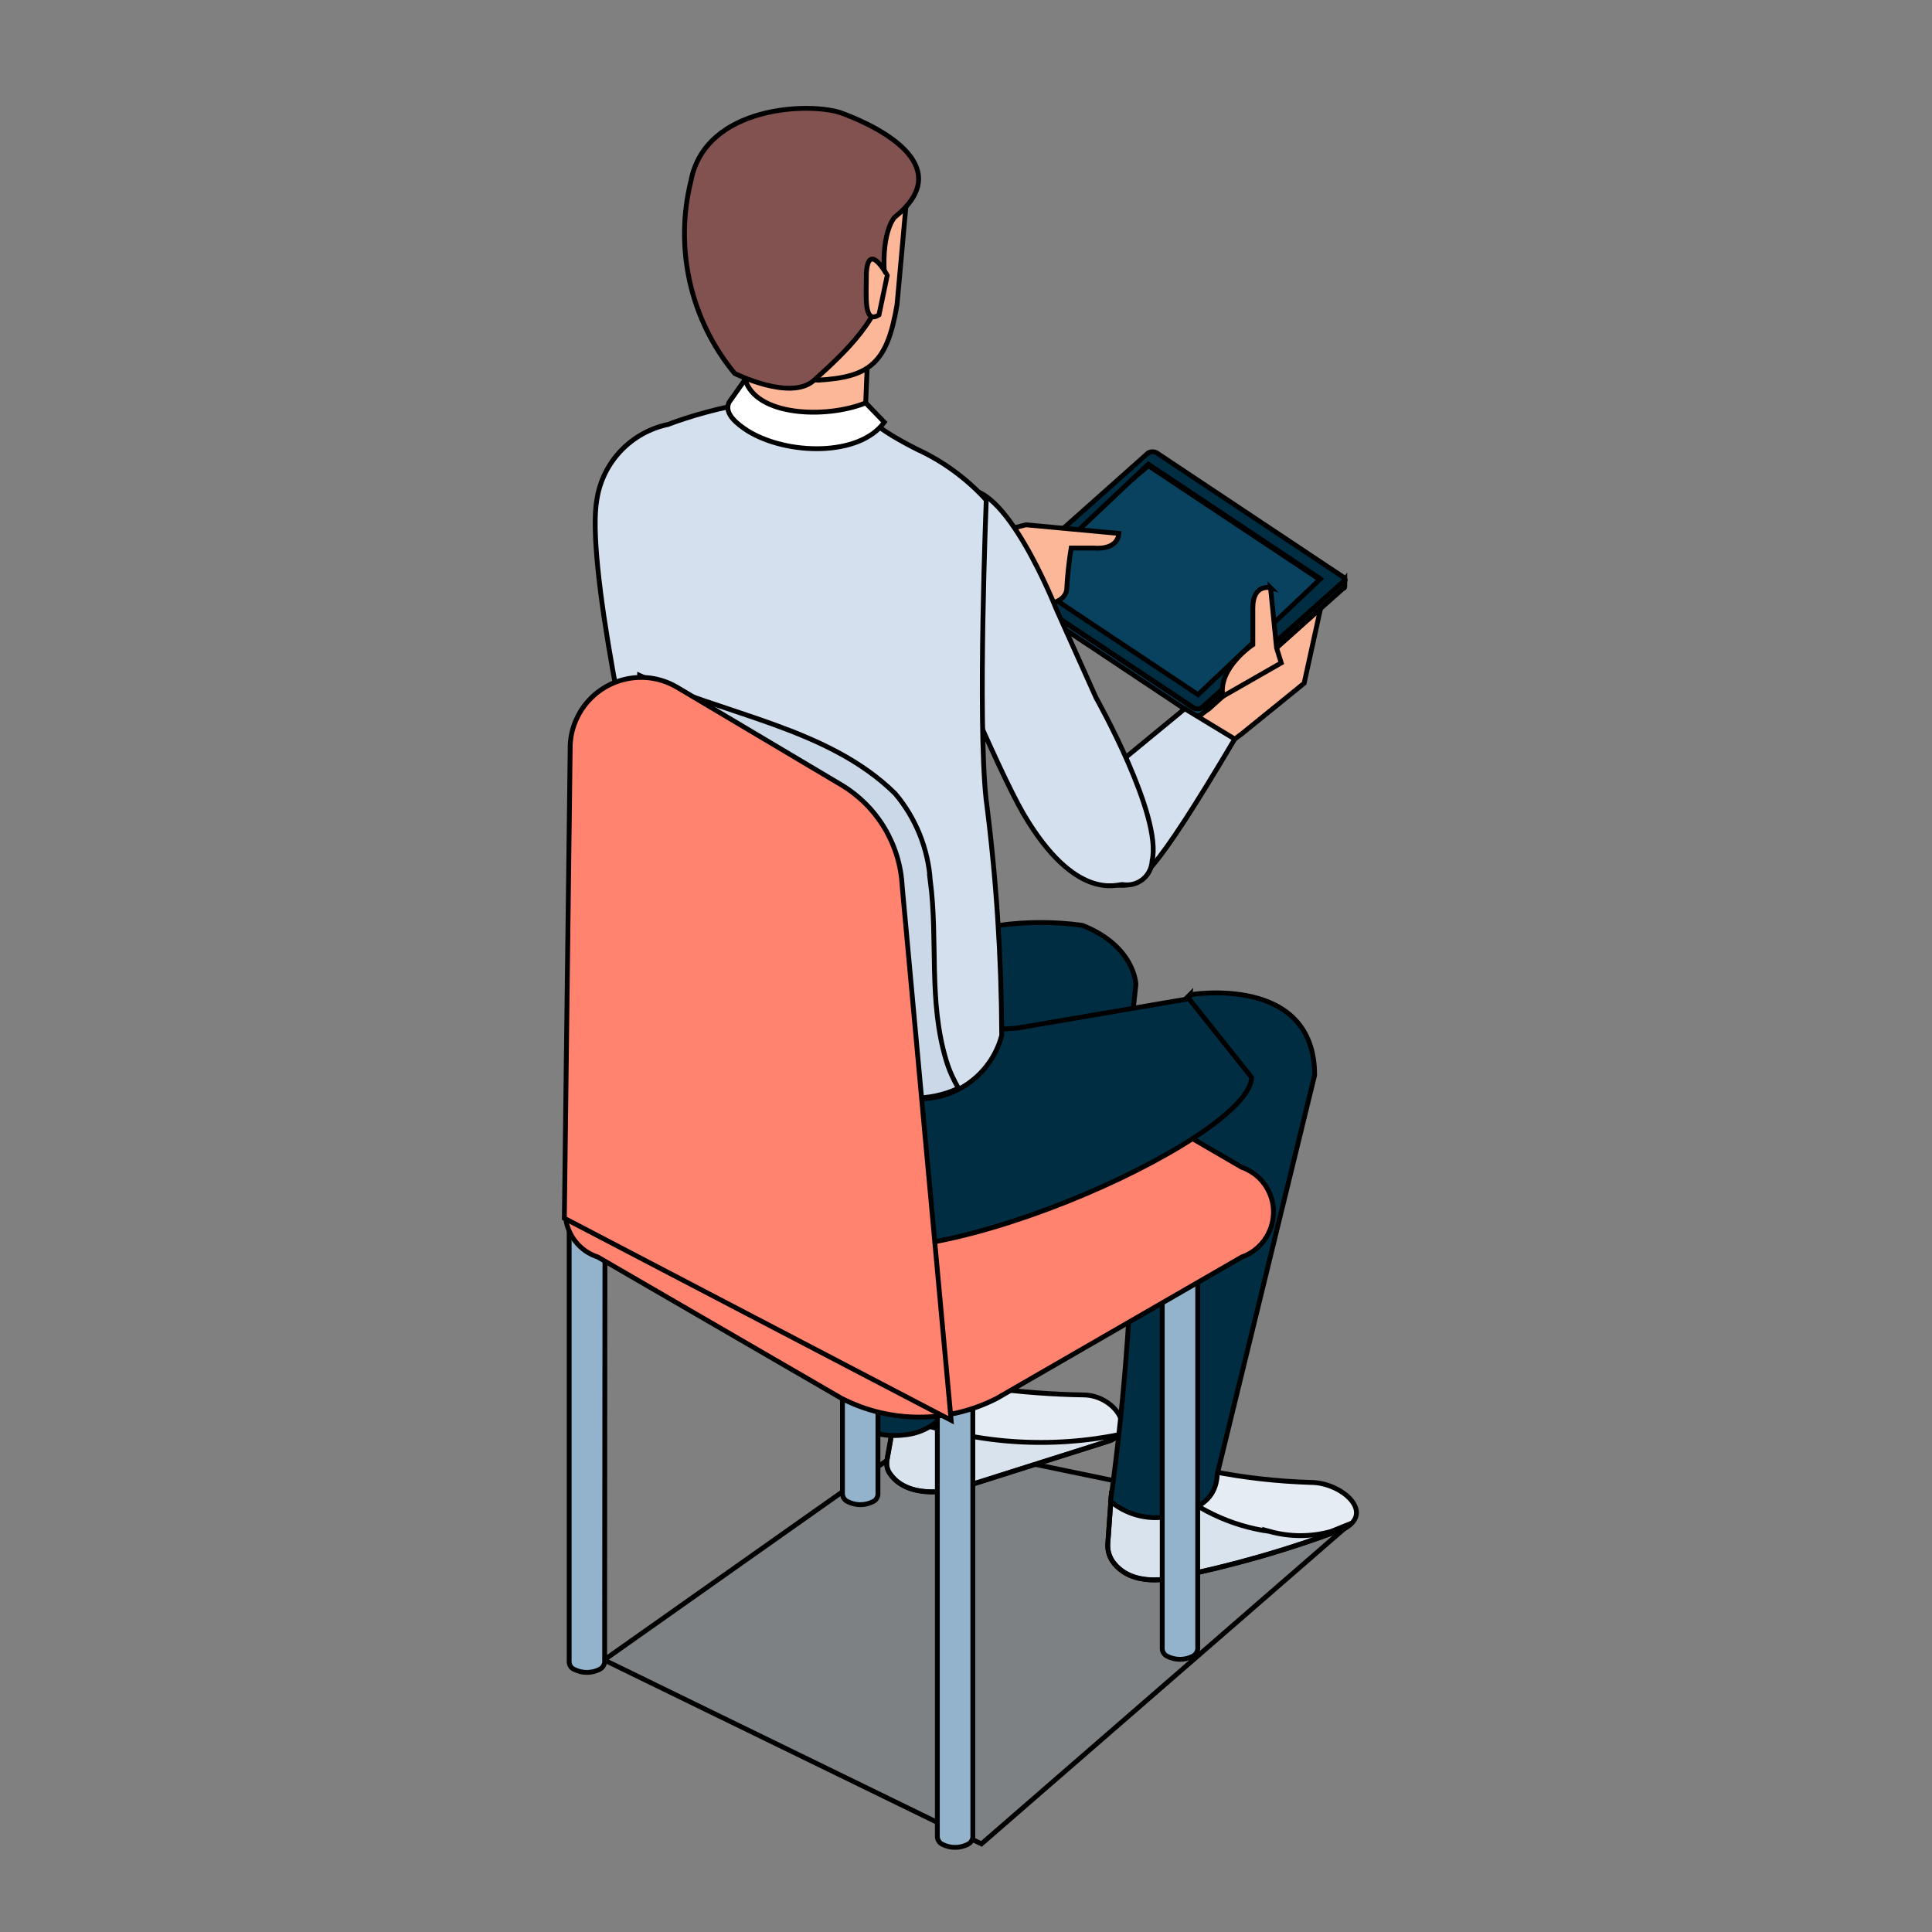 <svg width="400" height="400" xmlns="http://www.w3.org/2000/svg">
 <rect width="100%" height="100%" fill="#808080" stroke="none"/>
 <g>
  <title>background</title>
 </g>
 <style type="text/css">.st0{fill:#B1C4D9;}
	.st1{fill:url(#SVGID_1_);}
	.st2{fill:#FFFFFF;}
	.st3{fill:#E8EEF5;}
	.st4{fill:url(#SVGID_2_);}
	.st5{fill:url(#SVGID_3_);}
	.st6{fill:#F1F5F9;}
	.st7{opacity:0.4;}
	.st8{fill:#E1E9F3;}
	.st9{opacity:0.2;}
	.st10{fill:#517FA2;}
	.st11{fill:#92B3CB;}
	.st12{fill:#FF836E;}
	.st13{fill:#D5E0EE;}
	.st14{fill:#FFEC83;}
	.st15{opacity:0.1;fill:#6C90B1;enable-background:new    ;}
	.st16{fill:#F7B7A9;}
	.st17{fill:#EAAEA0;}
	.st18{fill:#002D42;}
	.st19{fill:#09425E;}
	.st20{fill:#F8C4B8;}
	.st21{opacity:0.5;}
	.st22{fill:#504845;}
	.st23{fill:#FCB698;}
	.st24{fill:#E5ECF4;}
	.st25{fill:#81524F;}
	.st26{fill:#FAD4CC;}
	.st27{fill:#306D93;}
	.st28{fill:#C5D5E7;}
	.st29{fill:#D4E3E6;}
	.st30{fill:#8F644D;}
	.st31{fill:#DF9877;}
	.st32{opacity:0.2;fill:#6C90B1;enable-background:new    ;}
	.st33{fill:#6C90B1;}
	.st34{opacity:0.3;fill:#6C90B1;enable-background:new    ;}
	.st35{fill:#00272E;}
	.st36{fill:#CE994A;}
	.st37{opacity:0.3;}
	.st38{opacity:0.5;fill:#6C90B1;enable-background:new    ;}
	.st39{clip-path:url(#SVGID_5_);}
	.st40{fill:#787878;}
	.st41{fill:#92664F;}
	.st42{opacity:0.07;enable-background:new    ;}
	.st43{fill:url(#SVGID_6_);}
	.st44{fill:#C5D9DE;}
	.st45{fill:#E9EFF6;}
	.st46{clip-path:url(#SVGID_8_);}
	.st47{opacity:0.1;fill:#00586C;enable-background:new    ;}
	.st48{fill:#93BAC1;}
	.st49{fill:#335D64;}
	.st50{fill:#002135;}
	.st51{opacity:0.1;fill:#1D1D1B;enable-background:new    ;}
	.st52{fill:#F7CDB4;}
	.st53{opacity:0.15;enable-background:new    ;}
	.st54{fill:#F0F0F0;}
	.st55{fill:#F2F2F2;}
	.st56{opacity:0.7;}

#a
{
   
}
@keyframes adiamondScale {
    0%   { transform: scale(0); }
    
    
    1% { transform: scale(01); }
}
#b
{
   
}
@keyframes b {
    0%   { transform: scale(0); }
    1%   { transform: scale(0); }
    
    2% { transform: scale(01); }
}
#ch3h
{
  
}
@keyframes ch3h {
    100%{transform: rotateZ(7deg);}
}
#ch3a1
{
    animation-name: ch3a1;
    animation-duration: 1.5s;
    animation-iteration-count: infinite;
    animation-direction: alternate;
    transform-origin: top;
    transform-box: fill-box;
}
@keyframes ch3a1 {
    100%{transform: rotateZ(10deg);}

}

#c,#c1
{
    
}
@keyframes b {
    0%   { transform: scale(0); }
    1%   { transform: scale(0); }
    
    2% { transform: scale(01); }
}
#d,#d1
{
  
}
@keyframes d {
    0%   { transform: scale(0); }
    2.5%   { transform: scale(0); }
    
    3% { transform: scale(01); }
}
#ch1a
{
    animation-name: ch1a;
    animation-duration: 3s;
    animation-iteration-count: infinite;
    animation-direction: alternate;
    transform-origin: left 10%;
    transform-box: fill-box;
}
@keyframes ch1a {
10%   { transform: rotateZ(0deg); }
100%   { transform: rotateZ(10deg); }

}
#e
{
   
}
@keyframes e {
    0%   { transform: scale(0); }
    3%   { transform: scale(0); }
    
    3.5% { transform: scale(01); }
}
#ch2a
{
    animation-name: ch2a;
    animation-duration: 1.5s;
    animation-iteration-count: infinite;
    animation-direction: alternate;
    transform-origin: top;
    transform-box: fill-box;
}
@keyframes ch2a {
    100%{transform: rotateZ(10deg);}

}

#g,#g1
{
   
}
@keyframes g {
    0%   { transform: scale(0); }
    3%   { transform: scale(0); }
    
    3.5% { transform: scale(01); }
}
#f
{
   
}
@keyframes e {
    0%   { transform: scale(0); }
    3%   { transform: scale(0); }
    
    3.5% { transform: scale(01); }
}
#bulb  {
    animation-name: cdiamondOpacity;
    animation-duration:  10s;
    animation-direction: alternate;
    animation-iteration-count: infinite;
    animation-timing-function: ease-in-out;
    
}


@keyframes cdiamondOpacity {
    0%   { opacity: .8; }
    50%   { opacity: .3; }
    60%   { opacity: 1; }
    70%   { opacity: .3;}
    100%   { opacity: 1; }

}
#j
{
    
}
@keyframes j {
    0%   { transform: scale(0); }
    3%   { transform: scale(0); }
    
    3.5% { transform: scale(01); }
}
#k
{
   
}
@keyframes k {
    0%   { transform: scale(0); }
    3%   { transform: scale(0); }
    
    3.5% { transform: scale(01); }
}
#qq {
    stroke-dasharray: 500px;
    stroke-dashoffset: 500px;
     
     animation: qq 30s linear infinite ;
 }
   @keyframes qq{
       
       from{
           stroke-dashoffset:100;}
}
#h,#h1
{
   
}
@keyframes i {
    0%   { transform: scale(0); }
    3.5%   { transform: scale(0); }
    
    4% { transform: scale(01); }
}
#i,#i1
{
    
}
@keyframes i1 {
    0%   { transform: scale(0); }
    4%   { transform: scale(0); }
    
    4.5% { transform: scale(01); }
}
#s
{
   
}
@keyframes s {
    0%   { transform: scale(0); }
    14%   { transform: scale(0); }
    
    15% { transform: scale(01); }
}
#s1
{
   
}
@keyframes sss {
    0%   { transform: scale(0); }
    1%   { transform: scale(0); }
    
    2% { transform: scale(01); }
}
#u{
    
}
@keyframes s {
    0%   { transform: scale(0); }
    5%   { transform: scale(0); }
    
    5.4% { transform: scale(01); }
}
#ch4h
{
    
}
@keyframes ch4h {
    100%{transform: rotateZ(4deg);}
}
#ch4a
{
    animation-name: ch4a;
    animation-duration: 1.5s;
    animation-iteration-count: infinite;
    animation-direction: alternate;
    transform-origin: top;
    transform-box: fill-box;
}
@keyframes ch4a {
    0%{transform: rotateZ(0deg);}
    40%{transform: rotateZ(0deg);}
    100%{transform: rotateZ(5deg);}

}
#ch5a1
{
    animation-name: ch5a;
    animation-duration: 1.5s;
    animation-iteration-count: infinite;
    animation-direction: alternate;
    transform-origin: right top;
    transform-box: fill-box;
}
@keyframes ch5a {
    0%{transform: rotateZ(0deg);}
    40%{transform: rotateZ(0deg);}
    100%{transform: rotateZ(-25deg);}

}
#ch6h
{
    animation: ch6h 1.5s linear infinite;
    animation-direction: alternate;
    transform-origin: bottom;
    transform-box: fill-box;
}
@keyframes ch6h {
    100%{transform: rotateZ(-6deg);}
}
#m
{
   
}
@keyframes m {
    0%   { transform: scale(0); }
    5.4%   { transform: scale(0); }
    
    5.8% { transform: scale(01); }
}
#n
{
   
}
@keyframes n {
    0%   { transform: scale(0); }
    6.2%   { transform: scale(0); }
    
    6.6% { transform: scale(01); }
}
#l
{
   
}
@keyframes l {
    0%   { transform: scale(0); }
    6.2%   { transform: scale(0); }
    
    6.6% { transform: scale(01); }
}
#o
{
   
}
@keyframes o {
    0%   { transform: scale(0); }
    6.6%   { transform: scale(0); }
    
    7% { transform: scale(01); }
}
#a2
{
   
}
@keyframes a2 {
    0%   { transform: scale(0); }
    6.6%   { transform: scale(0); }
    
    7% { transform: scale(01); }
}
#t
{
  
}
@keyframes t {
    0%   { transform: scale(0); }
    7%   { transform: scale(0); }
    
    7.4% { transform: scale(01); }
}
#v,#v1
{
   
}
@keyframes v {
    0%   { transform: scale(0); }
    7.4%   { transform: scale(0); }
    
    7.8% { transform: scale(01); }
}
#s2
{
   
}
@keyframes s2 {
    0%   { transform: scale(0); }
    7.6%   { transform: scale(0); }
    
    8% { transform: scale(01); }
}
#w,#w1
{
    
}
@keyframes w {
    0%   { transform: scale(0); }
    7.8%   { transform: scale(0); }
    
    8.2% { transform: scale(01); }
}
#r
{
   
}
@keyframes r {
    0%   { transform: scale(0); }
    8%   { transform: scale(0); }
    
    8.4% { transform: scale(01); }
}
#text5
{
    
}
@keyframes text5 {
    0%   { transform: scale(0); }
    8.4%   { transform: scale(0); }
    
    8.8% { transform: scale(01); }
}
#x,#x1
{
    
}
@keyframes x {
    0%   { transform: scale(0); }
    8.2%   { transform: scale(0); }
    
    8.6% { transform: scale(01); }
}
#y,#y1
{
    
}
@keyframes y {
    0%   { transform: scale(0); }
    8.2%   { transform: scale(0); }
    
    8.6% { transform: scale(01); }
}
#ch6
{
   
}
@keyframes ch6 {
    0%   { transform: scale(0); }
    8.5%   { transform: scale(0); }
    
    8.8% { transform: scale(01); }
}
#mm
{
    
	
}
@keyframes mm {
    0%   { transform: scale(0); }
    8.2%   { transform: scale(0); }
    
    8.6% { transform: scale(01); }
}
#graph1
{
    
	
}
@keyframes gh1 {
    0%   { transform: translate(0px); }
    8.2%   { transform: translate(0px); }
    
    8.6% { transform: translate(10px, 10px); }
    20.6% { transform: translate(10px, 10px); }
    100%   { transform: translate(0px,0px); }
}
#ph2
{
    
	
}
@keyframes ph2 {
    0%   { transform: translateY(-20px); }
    8.2%   { transform: translateY(-20px); }
    
    8.6% { transform: translateY(10px); }
    20.6% { transform: translateY(10px); }
    100%   { transform: translateY(-20px); }
}

#mm1
{
   
   
}
@keyframes mm1 {
    0%   { transform: scale(0); }
    9%   { transform: scale(0); }
    
    9.4% { transform: scale(01); }
}
#mm2
{
   
   ;
}
@keyframes mm2 {
    0%   { transform: scale(0); }
    9.4%   { transform: scale(0); }
    
    9.8% { transform: scale(01); }
}
#mm3
{
    
	
}
@keyframes mm3 {
    0%   { transform: scale(0); }
    9.8%   { transform: scale(0); }
    
    10.2% { transform: scale(01); }
}
#ch7
{
   
   
}
@keyframes ch7 {
    0%   { transform: scale(0); }
    8.6%   { transform: scale(0); }
    
    9% { transform: scale(01); }
}
#nnarm
{
    animation: nnarm 1.5s linear infinite;
    animation-direction: alternate;
    transform-origin: left right;
    transform-box: fill-box;
}
@keyframes nnarm {
    100%{transform: rotateZ(-6deg);}
}
#nnhead
{
  
  
}
@keyframes nnhead {
    100%{transform: rotateZ(6deg);}
}
#ch8
{
   
   
}
@keyframes ch8 {
    0%   { transform: scale(0); }
    9%   { transform: scale(0); }
    
    9.4% { transform: scale(01); }
}
#line91 {
    stroke-dasharray: 800px;
    stroke-dashoffset: 800px;
     
     animation: line91 30s linear  infinite ;
 }
   @keyframes line91{
       
       from{
           stroke-dashoffset:100;}
}
#line66 {

    stroke-dasharray: 800px;
    stroke-dashoffset: 800px;
     
     animation: line66 20s  linear  infinite ;
 }
   @keyframes line66{
       
       from{
           stroke-dashoffset:100;}
          
}
#line88 {
    stroke-dasharray: 800px;
    stroke-dashoffset: 800px;
     
     animation: line88 30s linear  infinite ;
 }
   @keyframes line88{
       
       from{
           stroke-dashoffset:100;}
}
#line22 {
    stroke-dasharray: 800px;
    stroke-dashoffset: 800px;
     
     animation: line22 30s linear  infinite ;
 }
   @keyframes line22{
       
       from{
           stroke-dashoffset:100;}
}
#line77 {
    stroke-dasharray: 800px;
    stroke-dashoffset: 800px;
     
     animation: line77 30s linear  infinite ;
 }
   @keyframes line77{
       
       from{
           stroke-dashoffset:100;}
}

#pg1
{
    animation-name: ph1;
    animation-duration: 30s;
    animation-timing-function: ease-out;
   animation-fill-mode: forwards;
    transform-origin: bottom right;
    transform-box: fill-box;
}
@keyframes ph1 {
    0%   { transform: scale(0); }
    9.4%   { transform: scale(0); }
    
    9.8% { transform: scale(01); }
}
#ch8a,#ch8a2
{
    animation-name: ch8a;
    animation-duration: 30s;
    animation-iteration-count: infinite;
    animation-direction: alternate;
    transform-origin: left top;
    transform-box: fill-box;
}
@keyframes ch8a {
    0%{transform: rotateZ(0deg);}
    11%{transform: rotateZ(0deg);}
    15%{transform: rotateZ(-8deg);}
    20%{transform: rotateZ(-8deg);}
    25%{transform: rotateZ(0deg);}
    30%{transform: rotateZ(0deg);}
    35%{transform: rotateZ(-8deg);}
    40%{transform: rotateZ(-8deg);}
    45%{transform: rotateZ(0deg);}
    50%{transform: rotateZ(0deg);}
    55%{transform: rotateZ(-8deg);}
    60%{transform: rotateZ(-8deg);}
    65%{transform: rotateZ(0deg);}
    70%{transform: rotateZ(0deg);}
    75%{transform: rotateZ(-8deg);}
    80%{transform: rotateZ(-8deg);}
    85%{transform: rotateZ(0deg);}
    90%{transform: rotateZ(0deg);}
    
    

}
#pg4
{
    animation-name: ph4;
    animation-duration: 30s;
    animation-timing-function: ease-out;
   animation-fill-mode: forwards;
    transform-origin: bottom ;
    transform-box: fill-box;
}
@keyframes ph4 {
    0%   { transform: scale(0); }
    10.6%   { transform: scale(0); }
    
    11.4% { transform: scale(01); }
    15%{transform: translateY(-3.6px);}
    20%{transform: translateY(-3.6px);}
    25%{transform: translateY(0px);}
    30%{transform: translateY(0px);}
    35%{transform: translateY(-3.6px);}
    40%{transform: translateY(-3.6px);}
    45%{transform: translateY(0px);}
    50%{transform: translateY(0px);}
    55%{transform: translateY(-3.6px);}
    60%{transform: translateY(-3.6px);}
    65%{transform: translateY(0px);}
    70%{transform: translateY(0px);}
    75%{transform: translateY(-3.6px);}
    80%{transform: translateY(-3.6px);}
    85%{transform: translateY(0px);}
    90%{transform: translateY(0px);}

}

#pg2
{
    animation-name: ph2;
    animation-duration: 30s;
    animation-timing-function: ease-out;
   animation-fill-mode: forwards;
    transform-origin: bottom ;
    transform-box: fill-box;
}
@keyframes ph2 {
    0%   { transform: scale(0); }
    10%   { transform: scale(0); }
    
    10.4% { transform: scale(01); }
}
#pg3
{
    animation-name: ph3;
    animation-duration: 30s;
    animation-timing-function: ease-out;
   animation-fill-mode: forwards;
    transform-origin: bottom ;
    transform-box: fill-box;
}
@keyframes ph3 {
    0%   { transform: scale(0); }
    10.2%   { transform: scale(0); }
    
    10.7% { transform: scale(01); }
}

#q1
{
    
	
}
@keyframes q1 {
    0%   { transform: scale(0); }
    9.8%   { transform: scale(0); }
    
    10.2% { transform: scale(01); }
}
#z
{
   
   
}
@keyframes z {
    0%   { transform: scale(0); }
    9.4%   { transform: scale(0); }
    
    9.8% { transform: scale(01); }
}
#a4,#aa1
{
    
	
}
@keyframes a4 {
    0%   { transform: scale(0); }
    9.8%   { transform: scale(0); }
    
    10.2% { transform: scale(01); }
}

#b4,#ab1
{
    
	;
}
@keyframes b4 {
    0%   { transform: scale(0); }
    10.2%   { transform: scale(0); }
    
    10.6% { transform: scale(01); }
}

#c4,#ac1
{
    ox;
}
@keyframes c4 {
    0%   { transform: scale(0); }
    10.6%   { transform: scale(0); }
    
    11% { transform: scale(01); }
}
#ee
{
   
}
@keyframes ee {
    0%   { transform: scale(0); }
    9.8%   { transform: scale(0); }
    
    10.2% { transform: scale(01); }
}
#ff
{
  
}
@keyframes ff {
    0%   { transform: scale(0); }
    10.2%   { transform: scale(0); }
    
    10.6% { transform: scale(01); }
}
#ee1
{
    animation-name: ee1;
    animation-duration: 30s;
    animation-timing-function: ease-out;
   animation-fill-mode: forwards;
    transform-origin: center;
    transform-box: fill-box;
}
@keyframes ee1 {
    0%   { transform: scale(0); }
    10.6%   { transform: scale(0); }
    
    11% { transform: scale(01); }
}
#e4
{
    animation-name: e4;
    animation-duration: 30s;
    animation-timing-function: ease-out;
   animation-fill-mode: forwards;
    transform-origin: center;
    transform-box: fill-box;
}
@keyframes e4 {
    0%   { transform: scale(0); }
    10.6%   { transform: scale(0); }
    
    11% { transform: scale(01); }
}
#ee2
{
    animation-name: ee2;
    animation-duration: 30s;
    animation-timing-function: ease-out;
   animation-fill-mode: forwards;
    transform-origin: center;
    transform-box: fill-box;
}
@keyframes ee2 {
    0%   { transform: scale(0); }
    11%   { transform: scale(0); }
    
    11.4% { transform: scale(01); }
    40%   { transform: scale(1); }
    41%   { transform: scale(0); }
    
    45% { transform: scale(0); }
    46%   { transform: scale(1); }
    60%   { transform: scale(1); }
    61%   { transform: scale(0); }
    70%   { transform: scale(0); }
    71%   { transform: scale(1); }
    80%   { transform: scale(1); }
    81%   { transform: scale(0); }
    90%   { transform: scale(0); }
    91%   { transform: scale(1); }
    
    100% { transform: scale(1); }
}
#d4
{
    animation-name: d4;
    animation-duration: 30s;
    animation-timing-function: ease-out;
   animation-fill-mode: forwards;
    transform-origin: center;
    transform-box: fill-box;
}
@keyframes d4 {
    0%   { transform: scale(0); }
    11%   { transform: scale(0); }
    
    11.4% { transform: scale(01); }
}
#ee3
{
    animation-name: ee3;
    animation-duration: 30s;
    animation-timing-function: ease-out;
   animation-fill-mode: forwards;
    transform-origin: center;
    transform-box: fill-box;
}
@keyframes ee3 {
    0%   { transform: scale(0); }
    11.4%   { transform: scale(0); }
    
    11.8% { transform: scale(01); }
}
#f4
{
    animation-name: f4;
    animation-duration: 30s;
    animation-timing-function: ease-out;
   animation-fill-mode: forwards;
    transform-origin: center;
    transform-box: fill-box;
}
@keyframes f4 {
    0%   { transform: scale(0); }
    11.4%   { transform: scale(0); }
    
    11.8% { transform: scale(01); }
}
#mm4
{
    animation-name: mm4;
    animation-duration: 30s;
    animation-timing-function: ease-out;
   animation-fill-mode: forwards;
    transform-origin: center;
    transform-box: fill-box;
}
@keyframes mm4 {
    0%   { transform: scale(0); }
    11.4%   { transform: scale(0); }
    
    11.8% { transform: scale(01); }
}
#ee4
{
    animation-name: ee4;
    animation-duration: 30s;
    animation-timing-function: ease-out;
   animation-fill-mode: forwards;
    transform-origin: center;
    transform-box: fill-box;
}
@keyframes ee4 {
    0%   { transform: scale(0); }
    11.8%   { transform: scale(0); }
    
    12.2% { transform: scale(01); }
}
#g4
{
    animation-name: g4;
    animation-duration: 30s;
    animation-timing-function: ease-out;
   animation-fill-mode: forwards;
    transform-origin: center;
    transform-box: fill-box;
}
@keyframes g4 {
    0%   { transform: scale(0); }
    11.8%   { transform: scale(0); }
    
    12.2% { transform: scale(01); }
}
#ee5
{
    animation-name: ee5;
    animation-duration: 30s;
    animation-timing-function: ease-out;
   animation-fill-mode: forwards;
    transform-origin: center;
    transform-box: fill-box;
}
@keyframes ee5 {
    0%   { transform: scale(0); }
    12.6%   { transform: scale(0); }
    
    13% { transform: scale(01); }
}
#text2
{
    animation-name: text2;
    animation-duration: 30s;
    animation-timing-function: ease-out;
   animation-fill-mode: forwards;
    transform-origin: center;
    transform-box: fill-box;
}
@keyframes text2 {
    0%   { transform: scale(0); }
    12.6%   { transform: scale(0); }
    
    13% { transform: scale(01); }
}
#text22
{
    animation-name: text22;
    animation-duration: 30s;
    animation-timing-function: ease-out;
   animation-fill-mode: forwards;
    transform-origin: center;
    transform-box: fill-box;
}
@keyframes text22 {
    0%   { transform: scale(0); }
    13%   { transform: scale(0); }
    
    13.4% { transform: scale(01); }
}
#ee6
{
    animation-name: ee6;
    animation-duration: 30s;
    animation-timing-function: ease-out;
   animation-fill-mode: forwards;
    transform-origin: center;
    transform-box: fill-box;
}
@keyframes ee6 {
    0%   { transform: scale(0); }
    13.4%   { transform: scale(0); }
    
    13.8% { transform: scale(01); }
    30%   { transform: scale(1); }
    31%   { transform: scale(0); }
    
    35% { transform: scale(0); }
    36%   { transform: scale(1); }
    50%   { transform: scale(1); }
    51%   { transform: scale(0); }
    60%   { transform: scale(0); }
    61%   { transform: scale(1); }
    70%   { transform: scale(1); }
    71%   { transform: scale(0); }
    80%   { transform: scale(0); }
    81%   { transform: scale(1); }
    
    100% { transform: scale(1); }
}
#h4
{
    animation-name: h4;
    animation-duration: 30s;
    animation-timing-function: ease-out;
   animation-fill-mode: forwards;
    transform-origin: center;
    transform-box: fill-box;
}
@keyframes h4 {
    0%   { transform: scale(0); }
    13.4%   { transform: scale(0); }
    
    13.8% { transform: scale(01); }
}
#i4
{
    animation-name: i4;
    animation-duration: 30s;
    animation-timing-function: ease-out;
   animation-fill-mode: forwards;
    transform-origin: center;
    transform-box: fill-box;
}
@keyframes i4 {
    0%   { transform: scale(0); }
    13.8%   { transform: scale(0); }
    
    14.2% { transform: scale(01); }
}
#m4
{
    animation-name: m4;
    animation-duration: 30s;
    animation-timing-function: ease-out;
   animation-fill-mode: forwards;
    transform-origin: center;
    transform-box: fill-box;
}
@keyframes m4 {
    0%   { transform: scale(0); }
    14.2%   { transform: scale(0); }
    
    14.6% { transform: scale(01); }
}
#n4
{
    animation-name: n4;
    animation-duration: 30s;
    animation-timing-function: ease-out;
   animation-fill-mode: forwards;
    transform-origin: center;
    transform-box: fill-box;
}
@keyframes n4 {
    0%   { transform: scale(0); }
    14.6%   { transform: scale(0); }
    
    15% { transform: scale(01); }
}
#o4
{
    animation-name: o4;
    animation-duration: 30s;
    animation-timing-function: ease-out;
   animation-fill-mode: forwards;
    transform-origin: center;
    transform-box: fill-box;
}
@keyframes o4 {
    0%   { transform: scale(0); }
    15%   { transform: scale(0); }
    
    15.4% { transform: scale(01); }
}
#j4
{
    animation-name: j4;
    animation-duration: 30s;
    animation-timing-function: ease-out;
   animation-fill-mode: forwards;
    transform-origin: center;
    transform-box: fill-box;
}
@keyframes j4 {
    0%   { transform: scale(0); }
    15.6%   { transform: scale(0); }
    
    16.2% { transform: scale(01); }
}
#l4
{
    animation-name: l4;
    animation-duration: 30s;
    animation-timing-function: ease-out;
   animation-fill-mode: forwards;
    transform-origin: center;
    transform-box: fill-box;
}
@keyframes l4 {
    0%   { transform: scale(0); }
    16.2%   { transform: scale(0); }
    
    16.8% { transform: scale(1); }
    40%   { transform: scale(1); }
    41%   { transform: scale(0); }
    
    45% { transform: scale(0); }
    46%   { transform: scale(1); }
    60%   { transform: scale(1); }
    61%   { transform: scale(0); }
    70%   { transform: scale(0); }
    71%   { transform: scale(1); }
    80%   { transform: scale(1); }
    81%   { transform: scale(0); }
    90%   { transform: scale(0); }
    91%   { transform: scale(1); }
    
    100% { transform: scale(1); }
}
#k4
{
    animation-name: k4;
    animation-duration: 30s;
    animation-timing-function: ease-out;
   animation-fill-mode: forwards;
    transform-origin: center;
    transform-box: fill-box;
}
@keyframes k4 {
    0%   { transform: scale(0); }
    16.8%   { transform: scale(0); }
    
    17.4% { transform: scale(01); }
    30%   { transform: scale(1); }
    31%   { transform: scale(0); }
    
    35% { transform: scale(0); }
    36%   { transform: scale(1); }
    50%   { transform: scale(1); }
    51%   { transform: scale(0); }
    60%   { transform: scale(0); }
    61%   { transform: scale(1); }
    70%   { transform: scale(1); }
    71%   { transform: scale(0); }
    80%   { transform: scale(0); }
    81%   { transform: scale(1); }
    
    100% { transform: scale(1); }
}
#v4
{
    animation-name: v4;
    animation-duration: 30s;
    animation-timing-function: ease-out;
   animation-fill-mode: forwards;
    transform-origin: center;
    transform-box: fill-box;
}
@keyframes v4 {
    0%   { transform: scale(0); }
    17.4%   { transform: scale(0); }
    
    18% { transform: scale(01); }
}
#p4
{
   animation-fill-mode: forwards;;
    transform-origin: center;
    transform-box: fill-box;
}
@keyframes p4 {
    0%   { transform: scale(0); }
    18%   { transform: scale(0); }
    
    18.6% { transform: scale(01); }
}
#t4
{
   animation-fill-mode: forwards;  ;
    transform-origin: center;
    transform-box: fill-box;
}
@keyframes t4 {
    0%   { transform: scale(0); }
    18.6%   { transform: scale(0); }
    
    19.2% { transform: scale(01); }
}
#r4
{
   animation-fill-mode: forwards; ;
    transform-origin: center;
    transform-box: fill-box;
}
@keyframes r4 {
    0%   { transform: scale(0); }
    18.6%   { transform: scale(0); }
    
    19.2% { transform: scale(01); }
}
#q4
{
   animation-fill-mode: forwards; ;
    transform-origin: center;
    transform-box: fill-box;
}
@keyframes q4 {
    0%   { transform: scale(0); }
    19.2%   { transform: scale(0); }
    
    19.8% { transform: scale(01); }
}
#s4
{
   animation-fill-mode: forwards; ;
    transform-origin: center;
    transform-box: fill-box;
}
@keyframes s4 {
    0%   { transform: scale(0); }
    19.8%   { transform: scale(0); }
    
    20.4% { transform: scale(01); }
}
#u4
{
   animation-fill-mode: forwards; ;
    transform-origin: center;
    transform-box: fill-box;
}
@keyframes u4 {
    0%   { transform: scale(0); }
    20.4%   { transform: scale(0); }
    
    21% { transform: scale(01); }
}
#text3
{
   animation-fill-mode: forwards;te  ;
    transform-origin: center;
    transform-box: fill-box;
}
@keyframes text3 {
    0%   { transform: scale(0); }
    21.6%   { transform: scale(0); }
    
    22.2% { transform: scale(01); }
}
#text33
{
   animation-fill-mode: forwards;ite  ;
    transform-origin: center;
    transform-box: fill-box;
}
@keyframes text33 {
    0%   { transform: scale(0); }
    22.2%   { transform: scale(0); }
    
    22.8% { transform: scale(01); }
}
#ii
{
  
}
@keyframes ii {
    0%   { transform: scale(0); }
    11%   { transform: scale(0); }
    
    11.4% { transform: scale(01); }
}


#jj
{
   
}
@keyframes jj {
    0%   { transform: scale(0); }
    11.4%   { transform: scale(0); }
    
    11.8% { transform: scale(01); }
}
#jjarm
{
    animation: jjarm 1.5s linear infinite;
    animation-direction: alternate;
    transform-origin: right;
    transform-box: fill-box;
}
@keyframes jjarm {
    70%{transform: rotateZ(10deg);}
    100%{transform: rotateZ(10deg);}
}
#kkarm
{
    animation: kkarm 1.5s linear infinite;
    animation-direction: alternate;
    transform-origin: right top;
    transform-box: fill-box;
}
@keyframes kkarm {
    80%{transform: rotateZ(8deg);}
    100%{transform: rotateZ(8deg);}
}
#kk
{
   
}
@keyframes kk {
    0%   { transform: scale(0); }
    11.8%   { transform: scale(0); }
    
    12.2% { transform: scale(01); }
}
#ch9
{
   
}
@keyframes kk {
    0%   { transform: scale(0); }
    12.2%   { transform: scale(0); }
    
    12.6% { transform: scale(01); }
}
#ch9arm

{
    animation-name: ch9a;
    animation-duration: 1.5s;
    animation-iteration-count: infinite;
    animation-direction: alternate;
    transform-origin:  top top;
    transform-box: fill-box;
}
@keyframes ch9a {
    0%{transform: rotateZ(0deg);}
    40%{transform: rotateZ(0deg);}
    80%{transform: rotateZ(10deg);}
    100%{transform: rotateZ(10deg);}

}
#ch10arm
{
    animation-name: ch10a;
    animation-duration: 1.5s;
    animation-iteration-count: infinite;
    animation-direction: alternate;
    transform-origin: right top;
    transform-box: fill-box;
}
@keyframes ch10a {
    0%{transform: rotateZ(0deg);}
    40%{transform: rotateZ(0deg);}
    80%{transform: rotateZ(-10deg);}
    100%{transform: rotateZ(-10deg);}

}
#n4a
{
    animation-name: n4a;
    animation-duration: 2s;
    animation-iteration-count: infinite;
    animation-direction: alternate;
    transform-origin: right top;
    transform-box: fill-box;
}
@keyframes n4a {
    0%{transform: rotateZ(0deg);}
    40%{transform: rotateZ(0deg);}
    70%{transform: rotateZ(-10deg);}
    100%{transform: rotateZ(-10deg);}

}

#table1
{
   ;
}
@keyframes kk {
    0%   { transform: scale(0); }
    2%   { transform: scale(0); }
    
    3% { transform: scale(01); }
}
#aa
{
}
@keyframes aa {
    0%   { transform: scale(0); }
    12.2%   { transform: scale(0); }
    
    12.6% { transform: scale(01); }
}
#mobile
{
    
}
@keyframes mobile {
    0%   { transform: scale(0); }
    5%   { transform: scale(0); }
    
    6% { transform: scale(01); }
}
#ff2
{
   
}
@keyframes ff2 {
    0%   { transform: scale(0); }
    12.2%   { transform: scale(0); }
    
    12.6% { transform: scale(01); }
}
#ff1
{
    
}
@keyframes ff1 {
    0%   { transform: scale(0); }
    12.6%   { transform: scale(0); }
    
    13% { transform: scale(01); }
}
#ch10
{
    
}
@keyframes ch10 {
    0%   { transform: scale(0); }
    5%   { transform: scale(0); }
    
    6% { transform: scale(01); }
}
#ch11h
{
   
}
@keyframes ch11h {
   
    100%{transform: rotateZ(6deg);}
}
#ch11
{
   
}
@keyframes ch11 {
    0%   { transform: scale(0); }
    12.6%   { transform: scale(0); }
    
    13% { transform: scale(01); }
}
#ch12
{
   
    
}
@keyframes ch12 {
    0%   { transform: scale(0); }
    13%   { transform: scale(0); }
    
    13.4% { transform: scale(01); }
}
#ch12h
{
    
}
@keyframes ch12h {
   
    100%{transform: rotateZ(-6deg);}
}
#ch13
{
   
}
@keyframes ch13 {
    0%   { transform: scale(0); }
    13.4%   { transform: scale(0); }
    
    13.8% { transform: scale(01); }
}
#ch13h
{
   
}
@keyframes ch13h {
   
    100%{transform: rotateZ(-7deg);}
}
#vv
{
   
}
@keyframes vv {
    0%   { transform: scale(0); }
    13.8%   { transform: scale(0); }
    
    14.2% { transform: scale(01); }
}
#table2
{
   
}
@keyframes table2 {
    0%   { transform: scale(0); }
    13.4%   { transform: scale(0); }
    
    13.8% { transform: scale(01); }
}
#ch14

{
  
}
@keyframes ch14 {
    0%   { transform: scale(0); }
    10%   { transform: scale(0); }
    
    11% { transform: scale(01); }
}
#ch14h
{
    
}
@keyframes ch14h {
   
    100%{transform: rotateZ(7deg);}
}
#ch15

{
    
}
@keyframes ch15 {
    0%   { transform: scale(0); }
    14.2%   { transform: scale(0); }
    
    14.6% { transform: scale(01); }
}
#ch15h
{
  
}
@keyframes ch15h {
   
    100%{transform: rotateZ(7deg);}
}
#ch15a2
{
    animation: ch15a2 1.5s linear infinite;
    animation-direction: alternate;
    transform-origin: top;
    transform-box: fill-box;
}
@keyframes ch15a2 {
    0%{transform: rotateZ(0deg);}
    20%{transform: rotateZ(0deg);}
    80%{transform: rotateZ(-7deg);}
   
    100%{transform: rotateZ(-7deg);}
}
#x7a
{
    animation: x7a 1.5s linear infinite;
    animation-direction: alternate;
    transform-origin: top;
    transform-box: fill-box;
}
@keyframes x7a {
    0%{transform: rotateZ(0deg);}
    20%{transform: rotateZ(0deg);}
    80%{transform: rotateZ(-12deg);}
    100%{transform: rotateZ(-12deg);}
}
#f4a
{
    animation: f4a 1.5s linear infinite;
    animation-direction: alternate;
    transform-origin: top;
    transform-box: fill-box;
}
@keyframes f4a {
    0%{transform: rotateZ(0deg);}
    20%{transform: rotateZ(0deg);}
    80%{transform: rotateZ(-12deg);}
    100%{transform: rotateZ(-12deg);}
}
#e4a1
{
    animation: e4a1 1.5s linear infinite;
    animation-direction: alternate;
    transform-origin: top right;
    transform-box: fill-box;
}
@keyframes e4a1 {
    0%{transform: rotateZ(0deg);}
    20%{transform: rotateZ(0deg);}
    80%{transform: rotateZ(-12deg);}
    100%{transform: rotateZ(-12deg);}
}
#e4a2
{
    animation: e4a2 1.5s linear infinite;
    animation-direction: alternate;
    transform-origin: top right;
    transform-box: fill-box;
}
@keyframes e4a2 {
    0%{transform: rotateZ(0deg);}
    20%{transform: rotateZ(0deg);}
    80%{transform: rotateZ(12deg);}
    100%{transform: rotateZ(12deg);}
}
#g4a
{
    animation: g4a 1.5s linear infinite;
    animation-direction: alternate;
    transform-origin: top;
    transform-box: fill-box;
}
@keyframes g4a {
    0%{transform: rotateZ(-5deg);}
    20%{transform: rotateZ(-5deg);}
    70%{transform: rotateZ(15deg);}
    100%{transform: rotateZ(15deg);}
}
#xx3a
{
    animation: xx3a 4s linear infinite;
    animation-direction: alternate;
    transform-origin: top left;
    transform-box: fill-box;
}
@keyframes xx3a {
   
    0%{transform: rotateZ(0deg);}
    20%{transform: rotateZ(0deg);}
    40%{transform: rotateZ(8deg);}
    80%{transform: rotateZ(8deg);}
    100%{transform: rotateZ(0deg);}
}
#ch13a
{
    animation: ch13a 4s linear infinite;
    animation-direction: alternate;
    transform-origin: top;
    transform-box: fill-box;
}
@keyframes ch13a {
   
    0%{transform: rotateZ(0deg);}
    20%{transform: rotateZ(0deg);}
    40%{transform: rotateZ(-12deg);}
    100%{transform: rotateZ(-12deg);}
    
}
#iiarm
{
    animation: iiarm 4s linear infinite;
    animation-direction: alternate;
    transform-origin: top;
    transform-box: fill-box;
}
@keyframes iiarm {
   
    0%{transform: rotateZ(0deg);}
    20%{transform: rotateZ(0deg);}
    40%{transform: rotateZ(-12deg);}
    100%{transform: rotateZ(-12deg);}
    
}
#iiarm2
{
    animation: iiarm2 4s linear infinite;
    animation-direction: alternate;
    transform-origin: top;
    transform-box: fill-box;
}
@keyframes iiarm2 {
   
    0%{transform: rotateZ(0deg);}
    20%{transform: rotateZ(0deg);}
    40%{transform: rotateZ(-6deg);}
    100%{transform: rotateZ(-6deg);}
    
}
#ch12a
{
    animation: ch12a 2s linear infinite;
    animation-direction: alternate;
    transform-origin: top left;
    transform-box: fill-box;
}
@keyframes ch12a {
   
    0%{transform: rotateZ(0deg);}
    20%{transform: rotateZ(0deg);}
    40%{transform: rotateZ(-12deg);}
    100%{transform: rotateZ(-12deg);}
    
    
}
#ch13b
{
    animation: ch13b 4s linear infinite;
    animation-direction: alternate;
    transform-origin: top left;
    transform-box: fill-box;
}
@keyframes ch13b {
   
    0%{transform: rotateZ(0deg);}
    20%{transform: rotateZ(0deg);}
    40%{transform: rotateZ(-3deg);}
    100%{transform: rotateZ(-3deg);}
   
}
#i4a
{
    animation: i4a 1.5s linear infinite;
    animation-direction: alternate;
    transform-origin: top right;
    transform-box: fill-box;
}
@keyframes i4a {
    0%{transform: rotateZ(0deg);}
    20%{transform: rotateZ(0deg);}
    70%{transform: rotateZ(-10deg);}
    100%{transform: rotateZ(-10deg);}
}
#f4h
{
    
}
@keyframes f4h {
   
    100%{transform: rotateZ(-10deg);}
}

#m4h
{
    
}
@keyframes m4h {
   
    100%{transform: rotateZ(8deg);}
}
#i4h
{
    
}
@keyframes i4h {
   
    100%{transform: rotateZ(7deg);}
}
#g4h
{
   
}
@keyframes g4h {
   
    100%{transform: rotateZ(-10deg);}
}
#xx
{
   
}
@keyframes xx {
    0%   { transform: scale(0); }
    8%   { transform: scale(0); }
    
    9% { transform: scale(01); }
}
#xx1
{
   
}
@keyframes xx1 {
    0%   { transform: scale(0); }
    10%   { transform: scale(0); }
    
    11% { transform: scale(01); }
}
#xx2
{
    
}
@keyframes xx2 {
    0%   { transform: scale(0); }
    12%   { transform: scale(0); }
    
    13% { transform: scale(01); }
}
#xx3
{
    
}
@keyframes xx3 {
    0%   { transform: scale(0); }
    14%   { transform: scale(0); }
    
    15% { transform: scale(01); }
}
#xx4
{
    
}
@keyframes xx4 {
    0%   { transform: scale(0); }
    15%   { transform: scale(0); }
    
    15.4% { transform: scale(01); }
}
#xx5
{
   
}
@keyframes xx5 {
    0%   { transform: scale(0); }
    15.4%   { transform: scale(0); }
    
    15.8% { transform: scale(01); }
}
#text4
{
  
}
@keyframes text4 {
    0%   { transform: scale(0); }
    15.4%   { transform: scale(0); }
    
    15.8% { transform: scale(01); }
}
#xx6
{
  
}
@keyframes xx6 {
    0%   { transform: scale(0); }
    15.8%   { transform: scale(0); }
    
    16.2% { transform: scale(01); }
}
#text44
{
    
}
@keyframes text44 {
    0%   { transform: scale(0); }
    15.8%   { transform: scale(0); }
    
    16.2% { transform: scale(01); }
}
#xx7
{
    
}
@keyframes xx7 {
    0%   { transform: scale(0); }
    16.2%   { transform: scale(0); }
    
    16.6% { transform: scale(01); }
}
#cloud
{
   
}
@keyframes cloud {
    0%   { transform: scale(0); }
    16.2%   { transform: scale(0); }
    
    16.6% { transform: scale(01); }
}
#eee
{
    
}
@keyframes eee {
    0%   { transform: scale(0); }
    16.6%   { transform: scale(0); }
    
    17% { transform: scale(01); }
}
#xx8
{
   
}
@keyframes xx8 {
    0%   { transform: scale(0); }
    17.2%   { transform: scale(0); }
    
    17.6% { transform: scale(01); }
}
#xx9
{
   
}
@keyframes xx9 {
    0%   { transform: scale(0); }
    17.6%   { transform: scale(0); }
    
    18% { transform: scale(01); }
}
#xx10
{
   
}
@keyframes xx10 {
    0%   { transform: scale(0); }
    18.2%   { transform: scale(0); }
    
    18.6% { transform: scale(01); }
}
#xx11
{
    
}
@keyframes xx11 {
    0%   { transform: scale(0); }
    18.6%   { transform: scale(0); }
    
    19% { transform: scale(01); }
}
#xx12
{
    ;
}
@keyframes xx12 {
    0%   { transform: scale(0); }
    19%   { transform: scale(0); }
    
    19.4% { transform: scale(01); }
}
#xx13
{
    animation-name: xx13;
    animation-duration: 30s;
    animation-timing-function: ease-out;
   animation-fill-mode: forwards;
    transform-origin: bottom;
    transform-box: fill-box;
}
@keyframes xx13 {
    0%   { transform: scale(0); }
    19.4%   { transform: scale(0); }
    
    19.8% { transform: scale(01); }
}
#xd1
{
    animation-name: xd1;
    animation-duration: 8s;
    animation-timing-function: ease-out;
    animation-iteration-count: infinite;
    transform-origin: bottom;
    transform-box: fill-box;
}
@keyframes xd1 {
    0%   { opacity: 0; }
    50%   { opacity: 0; }
    
    55% { opacity: 1;; }
    100% { opacity: 1;; }
}
#ee21
{
    animation-name: ee21;
    animation-duration: 8s;
    animation-timing-function: ease-out;
    animation-iteration-count: infinite;
    transform-origin: bottom;
    transform-box: fill-box;
}
@keyframes ee21 {
    0%   { opacity: 0; }
    50%   { opacity: 0; }
    
    55% { opacity: 1;; }
    60% { opacity: 0;; }
    100% { opacity: 1;; }
}
#ee22
{
    animation-name: dMoves;
    animation-duration:30s;
    animation-timing-function: steps(3);
   
  
    
    animation-iteration-count: infinite;
    transform-origin: 50% 50%;
  }
  @keyframes dMoves {
    0%   { opacity: 0; transform: translate(0, 0); }
    45%   { opacity: 0; transform: translate(0, 0); }
    50%   { opacity: 1; transform: translate(0, 0);}
    100%{ transform: translate(40px, -35px);}
    
}
#gh2
{
    animation-name: gh2;
    animation-duration:30s;
    animation-timing-function:linear;
   
  
    
    animation-iteration-count: infinite;
    transform-origin: 50% 50%;
    transform-box: fill-box;
  }
  @keyframes gh2 {
    0%   { transform: translateY( 0px); }
    15%   {  transform: translateY( 0px); }
    30%{ transform: translateY( -25px);}
    45%   {  transform: translateY( -25px); }
    60%{ transform: translateY( 0px);}
    75%   {  transform: translateY( 0px); }
    90%{ transform: translateY( -25px);}
    100%{ transform: translateY( -25px);}
    
}
#ee23
{
    animation-name: ee23;
    animation-duration: 8s;
    animation-timing-function: ease-out;
    animation-iteration-count: infinite;
    transform-origin: bottom;
    transform-box: fill-box;
}
@keyframes ee23 {
    0%   { opacity: 0; }
    60%   { opacity: 0; }
    
    65% { opacity: 1;; }
    100% { opacity: 1;; }
}
#d41
{
    animation-name: d41;
    animation-duration: 8s;
    
    animation-timing-function: ease-out;
    animation-iteration-count: infinite;
    transform-origin: bottom;
    transform-box: fill-box;
}
@keyframes d41 {
    0%   { opacity: 0; }
    50%   { opacity: 0; }
    
    55% { opacity: 1;; }
    100% { opacity: 1;; }
}
#xd2
{
    animation-name: xd2;
    animation-duration: 8s;
    animation-timing-function: ease-out;
    animation-iteration-count: infinite;
    transform-origin: bottom;
    transform-box: fill-box;
}
@keyframes xd2 {
    0%   { opacity: 0; }
    55%   { opacity: 0; }
    
    60% { opacity: 1;; }
    100% { opacity: 1;; }
}
#d42
{
    animation-name: d42;
    animation-duration: 8s;
   
    animation-timing-function: ease-out;
    animation-iteration-count: infinite;
    transform-origin: bottom;
    transform-box: fill-box;
}
@keyframes d42 {
    0%   { opacity: 0; }
    55%   { opacity: 0; }
    
    60% { opacity: 1;; }
    100% { opacity: 1;; }
}
#xd3
{
    animation-name: xd3;
    animation-duration: 8s;
    animation-timing-function: ease-out;
    animation-iteration-count: infinite;
    transform-origin: bottom;
    transform-box: fill-box;
}
@keyframes xd3 {
    0%   { opacity: 0; }
    60%   { opacity: 0; }
    
    65% { opacity: 1;; }
    100% { opacity: 1;; }
}
#d43
{
    animation-name: d43;
    animation-duration: 8s;
    
    animation-timing-function: ease-out;
    animation-iteration-count: infinite;
    transform-origin: bottom;
    transform-box: fill-box;
}
@keyframes d43 {
    0%   { opacity: 0; }
    60%   { opacity: 0; }
    
    65% { opacity: 1;; }
    100% { opacity: 1;; }
}
#big1
{
    animation-name: big1;
    animation-duration: 30s;
    
    animation-timing-function: ease-out;
   animation-fill-mode: forwards;
    transform-origin: center;
    transform-box: fill-box;
}
@keyframes big1 {
    0%   { transform: scale(0); }
    19.8%   { transform: scale(0); }
    
 20.8% { transform: scale(01); }
}
#big2
{
    animation-name: big2;
    animation-duration: 30s;
    
    animation-timing-function: ease-out;
   animation-fill-mode: forwards;
    transform-origin: bottom;
    transform-box: fill-box;
}
@keyframes big2 {
    0%   { transform: scale(0); }
    20.8%   { transform: scale(0); }
    
    21.8% { transform: scale(01); }
}
#big3
{
    animation-name: big3;
    animation-duration: 30s;
    
    animation-timing-function: ease-out;
   animation-fill-mode: forwards;
    transform-origin: bottom;
    transform-box: fill-box;
}
@keyframes big3 {
    0%   { transform: scale(0); }
    21.8%   { transform: scale(0); }
    
    22.8% { transform: scale(01); }
}</style>
 <g>
  <title>Layer 1</title>
  <g stroke="null" id="xx3">
   <polygon stroke="null" id="svg_95" points="125.079,343.679 203.194,381.757 278.386,316.441 189.682,298.08 " class="st15"/>
   <g stroke="null" id="xx3a">
    <polygon stroke="null" id="svg_96" points="245.3,150.156 250.827,156.681 257.351,151.725 270.008,141.457 273.43,125.877 250.327,146.734 " class="st23"/>
    <g stroke="null" id="svg_97">
     <polygon stroke="null" id="svg_98" points="210.61,119.245 249.864,145.343 275.213,121.313 237.778,96.428 " class="st19"/>
     <path stroke="null" id="svg_99" d="m239.418,93.718c-0.499,-0.25 -1.105,-0.25 -1.64,0l-29.342,26.098c-0.499,0 -0.499,0.642 0,0.963l38.719,25.777c0.499,0.25 1.105,0.25 1.64,0l29.342,-26.098c0.499,0 0.499,-0.642 0,-0.963l-38.719,-25.777zm8.628,50.092l-35.653,-23.745l25.349,-23.959l35.653,23.745l-25.349,23.959z" class="st18"/>
     <path stroke="null" id="svg_100" d="m248.723,146.591c-0.499,0.25 -1.105,0.25 -1.64,0l-38.755,-25.777c0,0 0,0 0,-0.499l0,1.39c0,0 0,0 0,0.499l38.719,25.777c0.535,0.25 1.105,0.25 1.64,0l29.342,-26.098c0.25,-0.036 0.428,-0.25 0.392,-0.499l0,-1.39c0,0 0,0 -0.392,0.499l-29.307,26.098z" class="st19"/>
    </g>
    <path stroke="null" id="svg_101" d="m227.759,161.173c0,0 0,21.784 3.922,22.105s6.917,-1.533 23.959,-30.269l-10.339,-6.275l-17.541,14.439z" class="st13"/>
    <path stroke="null" id="svg_102" d="m263.055,121.705c0,0 -3.672,-0.963 -3.672,4.171l0,7.594c0,0 -7.273,4.813 -6.204,10.696l12.086,-6.917l-0.963,-3.102l-1.248,-12.443z" class="st23"/>
    <path stroke="null" id="svg_103" d="m199.273,112.008l7.416,15.259l11.266,-2.46c0,0 2.924,-0.57 2.924,-3.173c0.143,-2.745 0.463,-5.455 0.891,-8.164l4.813,0c0,0 4.742,0.57 5.063,-3.03l-19.252,-1.783l-13.12,3.351z" class="st23"/>
    <path stroke="null" id="svg_104" d="m218.703,126.126c0,0 -10.838,-27.56 -19.573,-24.458c-14.76,5.704 -5.455,26.668 -5.455,26.668s12.728,30.733 18.254,40.216c10.696,18.183 19.395,14.511 20.465,14.582c2.852,0.499 5.562,-1.39 6.061,-4.243c0.036,-0.214 0.071,-0.428 0.071,-0.642c2.21,-9.305 -11.587,-33.763 -11.587,-33.763l-8.236,-18.361z" class="st13"/>
   </g>
   <g stroke="null" id="svg_105">
    <path stroke="null" id="svg_106" d="m271.362,306.921c-6.952,-0.214 -13.905,-0.998 -20.714,-2.353l-20.536,4.564l-0.749,10.446c-0.107,1.284 0.25,2.603 0.963,3.672c3.993,5.704 12.55,3.423 12.55,3.423c12.086,-2.424 23.959,-5.811 35.474,-10.197c6.311,-3.387 -0.606,-9.555 -6.988,-9.555z" class="st24"/>
    <path stroke="null" id="svg_107" d="m262.913,317.082c-8.164,-1.141 -15.759,-4.777 -21.784,-10.446l-11.017,2.46l-0.749,10.446c-0.107,1.284 0.25,2.603 0.963,3.672c3.993,5.704 12.55,3.423 12.55,3.423c12.086,-2.424 23.959,-5.811 35.474,-10.197c0.535,-0.285 1.034,-0.642 1.462,-1.07l-4.243,1.711c-4.1,1.141 -8.521,1.141 -12.657,0z" class="st15"/>
    <path stroke="null" id="svg_108" d="m224.408,288.81c-6.56,-0.107 -13.085,-0.606 -19.573,-1.462l-19.181,3.672l-1.961,11.017c-0.25,1.07 -0.071,2.21 0.57,3.102c4.064,5.883 14.118,3.102 14.118,3.102l31.41,-9.947c5.704,-2.317 0.82,-9.412 -5.384,-9.484z" class="st24"/>
    <path stroke="null" id="svg_109" d="m185.332,292.874l-1.64,9.127c-0.25,1.07 -0.071,2.21 0.57,3.102c4.064,5.883 14.118,3.102 14.118,3.102l31.41,-9.947c0.677,-0.25 1.319,-0.677 1.783,-1.212c-15.473,3.102 -31.553,1.676 -46.242,-4.171z" class="st15"/>
    <path stroke="null" id="svg_110" d="m246.334,205.953c0,0 -5.633,36.045 -11.658,36.794c-0.036,22.782 -1.64,45.529 -4.742,68.097c4.029,3.351 9.519,4.278 14.439,2.46c6.025,-1.64 7.487,-4.742 7.665,-8.164l20.144,-82.536c0,-21.071 -25.848,-16.65 -25.848,-16.65z" class="st18"/>
    <path stroke="null" id="svg_111" d="m205.654,220.535l-28.95,72.732c0,0 2.21,4.991 11.159,3.744c4.171,-0.57 8.164,-3.351 8.806,-7.487l34.975,-72.339c-7.63,0.82 -25.1,3.53 -25.991,3.351z" class="st18"/>
   </g>
   <path stroke="null" id="svg_112" d="m224.087,191.585c-5.704,-0.784 -11.516,-0.784 -17.22,0l-7.594,13.619l12.478,14.582l22.354,-5.954l1.07,-10.018c0,0 -0.178,-7.915 -11.088,-12.229z" class="st18"/>
   <path stroke="null" id="svg_113" d="m247.974,245.492c-2.282,1.711 -4.742,3.209 -7.344,4.492l0,91.414c0.036,0.677 0.463,1.248 1.07,1.533c1.64,0.82 3.565,0.82 5.205,0c0.606,-0.285 0.998,-0.891 1.07,-1.533l0,-10.018l0,0l0,-85.888z" class="st11"/>
   <path stroke="null" id="svg_114" d="m201.412,284.496c-2.317,1.711 -4.742,3.173 -7.344,4.421l0,91.414c0.071,0.677 0.463,1.248 1.07,1.533c1.64,0.82 3.565,0.82 5.205,0c0.606,-0.285 1.034,-0.891 1.07,-1.533l0,-10.339l0,0l0,-85.495z" class="st11"/>
   <path stroke="null" id="svg_115" d="m181.767,213.547c-2.317,1.711 -4.742,3.173 -7.344,4.421l0,91.414c0.071,0.677 0.499,1.284 1.141,1.533c1.604,0.82 3.53,0.82 5.134,0c0.606,-0.25 0.998,-0.82 1.07,-1.462l0,-10.696l0,0l0,-85.21z" class="st11"/>
   <path stroke="null" id="svg_116" d="m125.257,248.273c-2.317,1.711 -4.813,3.173 -7.416,4.421l0,91.414c0.036,0.677 0.428,1.284 1.07,1.533c1.64,0.82 3.565,0.82 5.205,0c0.57,-0.285 0.963,-0.82 1.07,-1.462l0,-10.446l0,0l0.071,-85.46z" class="st11"/>
   <path stroke="null" id="svg_117" d="m257.101,241.677l-50.484,-29.342c-10.09,-5.134 -22.033,-5.134 -32.123,0l-50.734,29.342c-5.134,1.676 -7.915,7.202 -6.239,12.336c0.963,2.959 3.28,5.277 6.239,6.239l50.484,29.271c10.09,5.17 22.033,5.17 32.123,0l50.734,-29.271c5.134,-1.818 7.808,-7.487 5.99,-12.621c-0.998,-2.781 -3.173,-4.956 -5.99,-5.954z" class="st12"/>
   <g stroke="null" id="svg_118">
    <path stroke="null" id="svg_119" d="m210.539,212.869c-0.891,0 -43.96,3.423 -66.635,-3.102c-0.57,5.134 -1.141,10.125 -1.39,13.298c-0.642,9.555 26.169,31.874 26.918,32.622c17.612,12.158 89.31,-19.502 89.702,-32.622l-12.978,-16.293l-35.617,6.097z" class="st18"/>
    <path stroke="null" id="svg_120" d="m204.193,103.522c-4.029,-4.421 -8.913,-8.022 -14.368,-10.518c-11.409,-5.776 -8.628,-6.774 -14.689,-8.806c-14.939,-4.991 -36.794,3.672 -36.794,3.672c-7.665,1.604 -13.548,7.772 -14.76,15.509c-2.282,12.478 6.917,56.01 12.407,77.973c2.603,10.589 4.884,34.084 4.884,34.084c15.224,6.418 31.339,10.482 47.775,11.979c8.592,0.856 16.543,-4.671 18.753,-13.049c-0.071,-16.365 -1.141,-32.694 -3.244,-48.916c-1.783,-16.507 0.036,-61.929 0.036,-61.929z" class="st13"/>
    <path stroke="null" id="svg_121" d="m192.606,182.315c-0.463,-6.631 -2.995,-12.942 -7.273,-18.005c-13.869,-13.691 -35.474,-16.293 -52.909,-24.458c-0.214,13.905 0.963,27.773 3.601,41.429c2.603,10.589 4.884,34.084 4.884,34.084c15.224,6.418 31.339,10.482 47.775,11.979c3.387,0.071 6.738,-0.606 9.769,-2.032c-1.07,-1.783 -1.925,-3.708 -2.531,-5.704c-3.744,-12.372 -1.676,-24.743 -3.316,-37.293z" class="st15"/>
    <path stroke="null" id="svg_122" d="m154.029,83.2c0,7.344 25.1,10.125 25.1,2.781l0.82,-19.894l-24.458,0l-1.462,17.113z" class="st23"/>
    <path stroke="null" id="svg_123" d="m154.279,78.566l-3.351,4.742c-1.07,2.353 1.711,4.492 3.85,5.883c8.164,5.063 23.174,5.384 28.308,-1.783l-3.85,-3.993c-8.236,3.316 -22.746,2.745 -24.957,-4.849z" class="st2"/>
    <path stroke="null" id="svg_124" d="m147.754,66.729c0.749,11.088 21.677,11.979 21.677,11.979c10.696,-0.642 14.261,-3.494 16.293,-15.652l2.282,-25.278l-43.782,8.164l3.53,20.786z" class="st23"/>
    <path stroke="null" id="svg_125" d="m174.351,23.446c-6.346,-2.353 -28.308,-1.711 -31.303,14.012c-3.458,13.976 -0.107,28.772 9.056,39.86c0,0 11.409,5.704 16.293,1.533c6.453,-5.776 15.152,-13.798 14.689,-22.426c-0.499,-8.628 2.104,-11.409 2.104,-11.409c12.728,-10.161 -1.818,-18.219 -10.838,-21.57z" class="st25"/>
    <path stroke="null" id="svg_126" d="m179.378,56.461c0,4.884 -0.642,10.767 2.603,8.735l1.711,-8.164c0.036,0 -3.886,-7.238 -4.314,-0.57z" class="st23"/>
   </g>
   <path stroke="null" id="svg_127" d="m174.173,162.492l-34.013,-20.215c-6.988,-4.1 -15.972,-1.783 -20.108,5.241c-1.212,2.068 -1.925,4.421 -1.997,6.845l-1.212,97.867l80.076,41.821l-10.125,-110.488c-0.428,-8.735 -5.17,-16.614 -12.621,-21.071z" class="st12"/>
  </g>
 </g>
</svg>